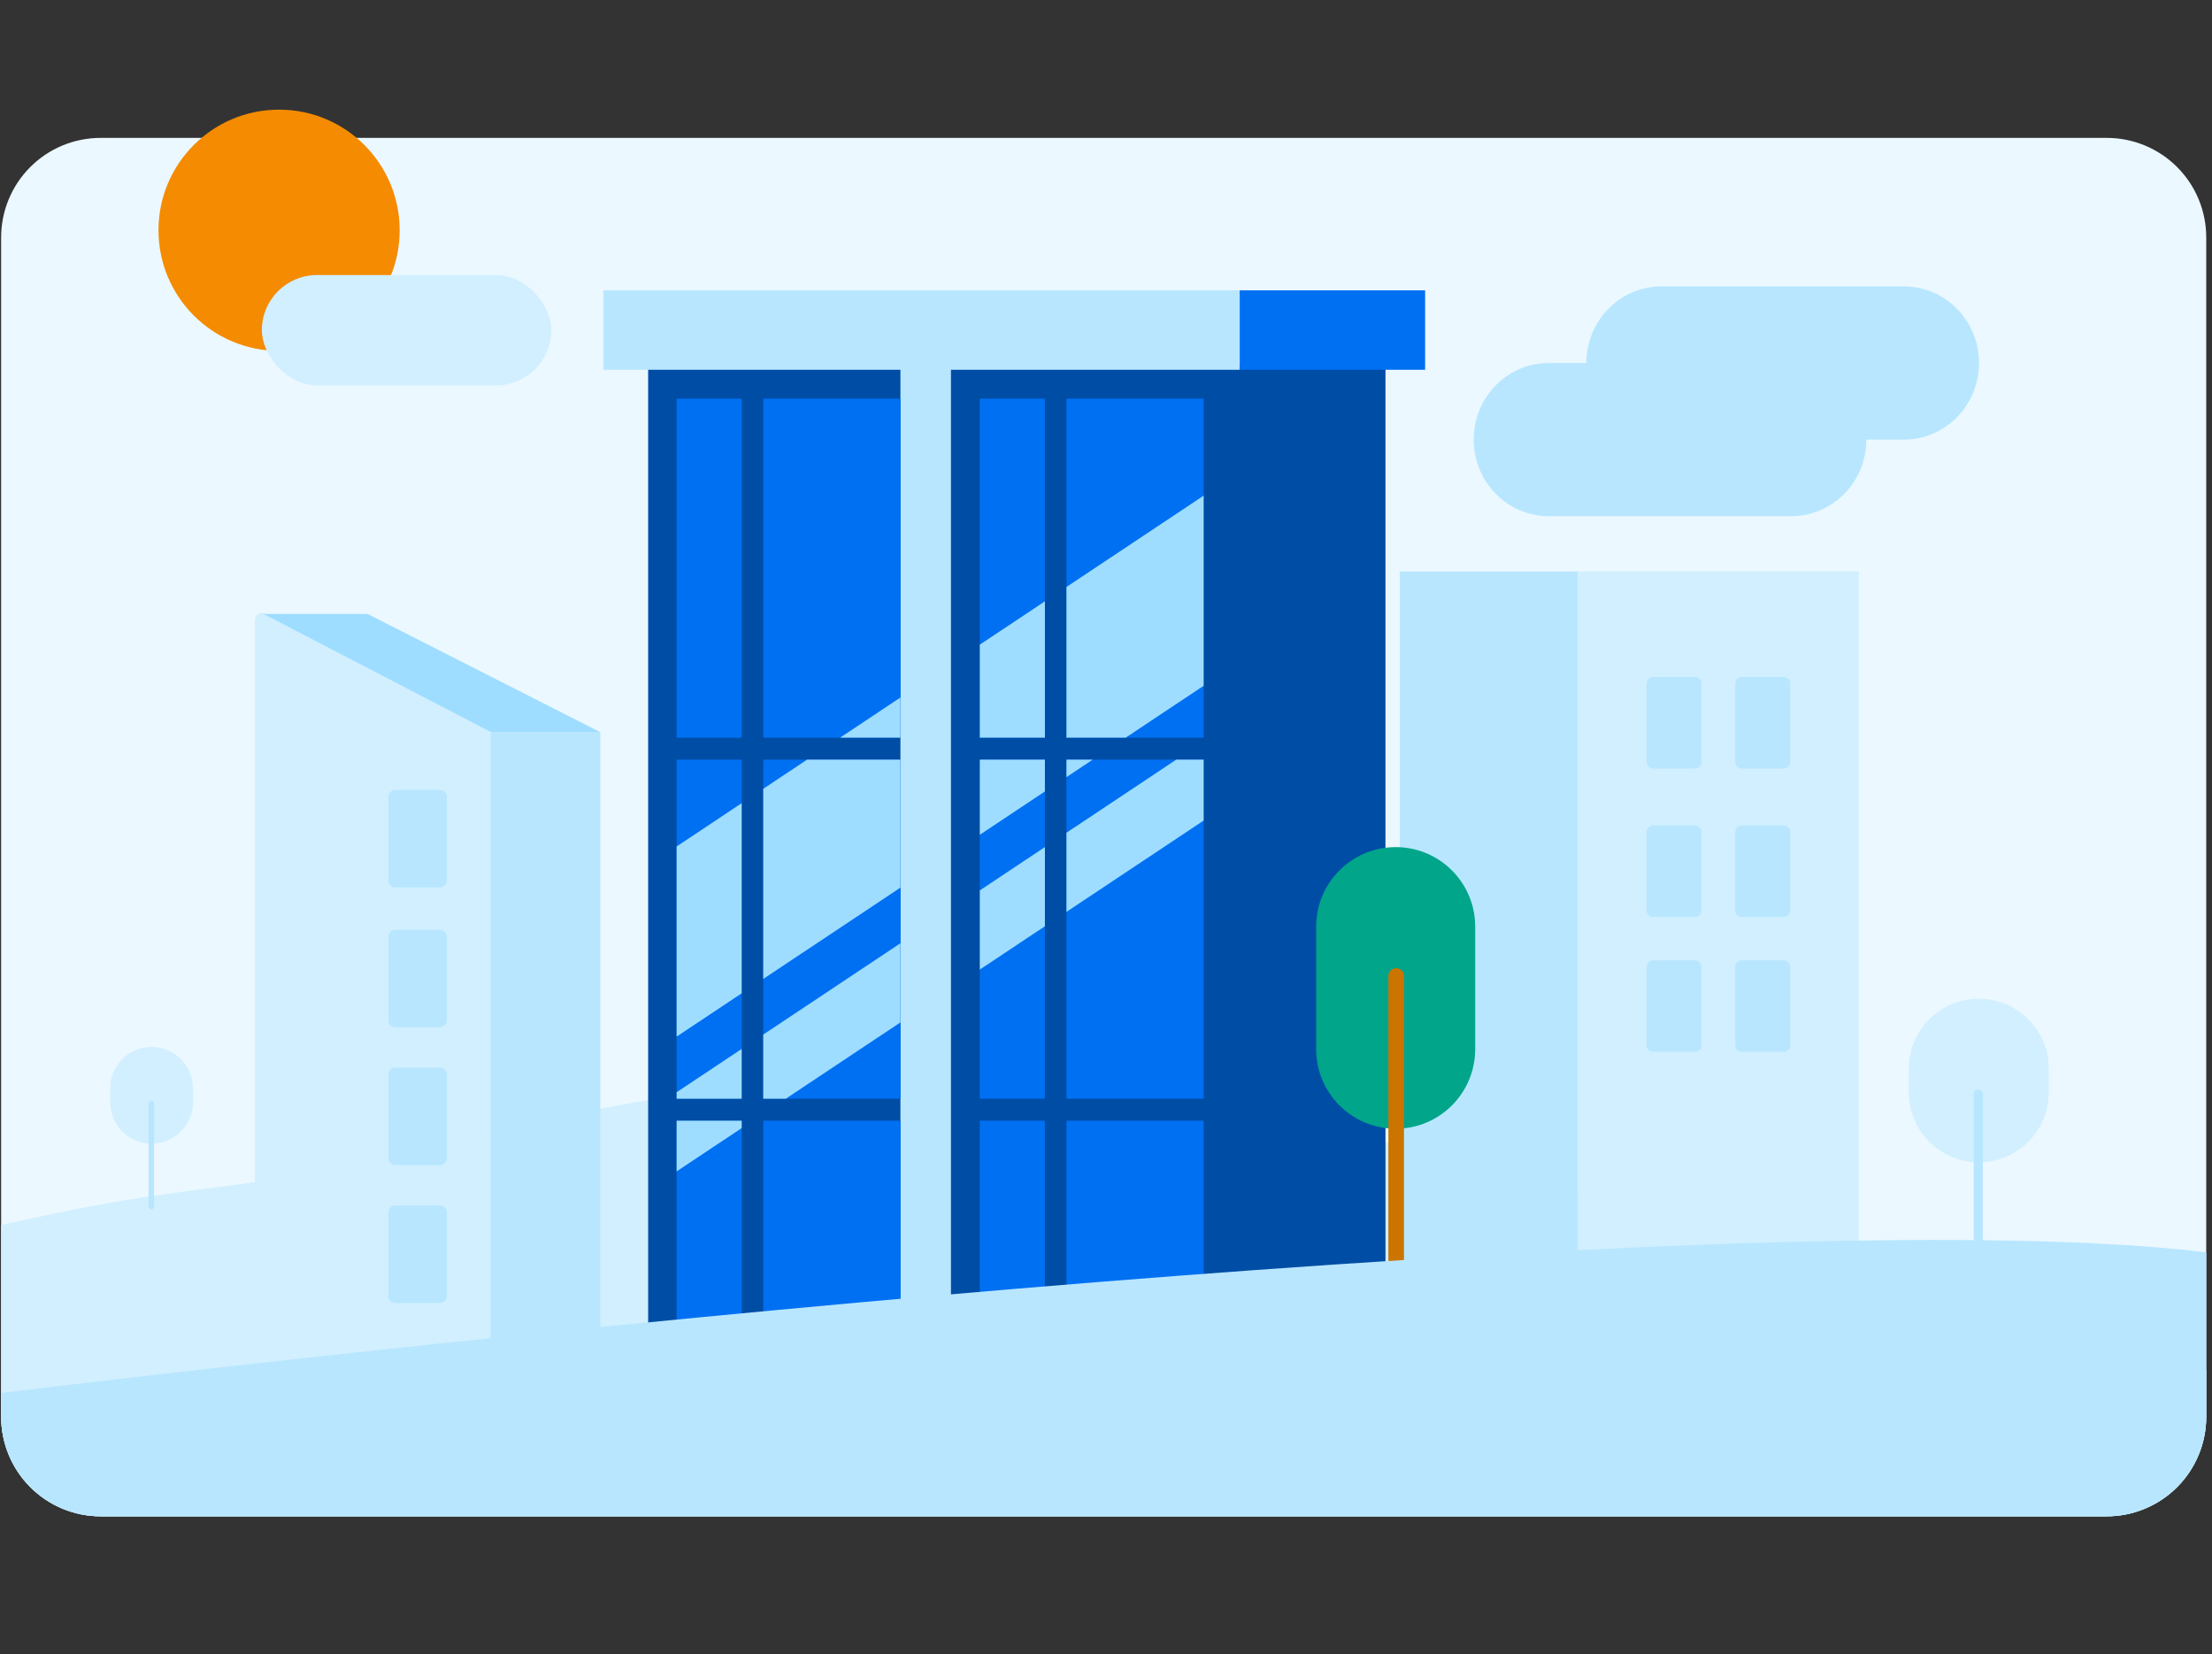 <svg width="321" height="240" viewBox="0 0 321 240" fill="none" xmlns="http://www.w3.org/2000/svg">
<rect x="0" y="0" width="321" height="240" fill="#333333" stroke="none"/>
<path d="M305.711 20.006H14.617C12.72 20.004 10.841 20.376 9.087 21.101C7.334 21.826 5.74 22.89 4.398 24.23C3.056 25.572 1.991 27.164 1.265 28.917C0.538 30.67 0.164 32.548 0.164 34.446V205.553C0.164 209.386 1.687 213.062 4.397 215.773C7.108 218.483 10.784 220.006 14.617 220.006H305.711C309.544 220.006 313.22 218.483 315.931 215.773C318.641 213.062 320.164 209.386 320.164 205.553V34.446C320.164 32.548 319.79 30.67 319.064 28.917C318.337 27.164 317.272 25.572 315.93 24.23C314.588 22.89 312.994 21.826 311.241 21.101C309.487 20.376 307.608 20.004 305.711 20.006Z" fill="#EBF8FF"/>
<path fill-rule="evenodd" clip-rule="evenodd" d="M320.164 198.727C313.114 195.68 297.123 191.38 262.972 182.197L261.244 181.733C258.721 181.054 256.293 180.402 253.957 179.773C198.073 164.748 194.475 163.78 184.347 162.224C160.814 158.602 134.933 154.624 102.233 158.497C89.236 160.045 81.191 162.111 72.43 164.361C62.413 166.934 51.461 169.747 31.1 172.301C17.737 173.983 10.796 175.374 0.164 177.749V205.552C0.164 209.385 1.687 213.062 4.397 215.772C7.108 218.483 10.784 220.005 14.617 220.005H305.711C309.544 220.005 313.22 218.483 315.931 215.772C318.641 213.062 320.164 209.385 320.164 205.552V198.727Z" fill="#D1EFFF"/>
<rect x="203.138" y="82.908" width="25.863" height="108.239" fill="#B8E6FF"/>
<rect x="228.999" y="82.908" width="40.743" height="108.239" fill="#D1EFFF"/>
<path fill-rule="evenodd" clip-rule="evenodd" d="M245.967 111.502H239.903C239.377 111.502 238.952 111.077 238.952 110.551V99.176C238.952 98.651 239.377 98.225 239.903 98.225H245.967C246.492 98.225 246.918 98.651 246.918 99.176V110.551C246.918 111.077 246.492 111.502 245.967 111.502Z" fill="#B8E6FF"/>
<path fill-rule="evenodd" clip-rule="evenodd" d="M258.84 111.5H252.776C252.25 111.5 251.825 111.075 251.825 110.549V99.174C251.825 98.649 252.25 98.223 252.776 98.223H258.84C259.365 98.223 259.791 98.649 259.791 99.174V110.549C259.791 111.075 259.365 111.5 258.84 111.5Z" fill="#B8E6FF"/>
<path fill-rule="evenodd" clip-rule="evenodd" d="M245.967 133.039H239.903C239.377 133.039 238.952 132.614 238.952 132.088V120.713C238.952 120.188 239.377 119.762 239.903 119.762H245.967C246.492 119.762 246.918 120.188 246.918 120.713V132.088C246.918 132.614 246.492 133.039 245.967 133.039Z" fill="#B8E6FF"/>
<path fill-rule="evenodd" clip-rule="evenodd" d="M245.967 152.611H239.903C239.377 152.611 238.952 152.186 238.952 151.66V140.285C238.952 139.76 239.377 139.334 239.903 139.334H245.967C246.492 139.334 246.918 139.76 246.918 140.285V151.66C246.918 152.186 246.492 152.611 245.967 152.611Z" fill="#B8E6FF"/>
<path fill-rule="evenodd" clip-rule="evenodd" d="M258.84 133.039H252.776C252.25 133.039 251.825 132.614 251.825 132.088V120.713C251.825 120.188 252.25 119.762 252.776 119.762H258.84C259.365 119.762 259.791 120.188 259.791 120.713V132.088C259.791 132.614 259.365 133.039 258.84 133.039Z" fill="#B8E6FF"/>
<path fill-rule="evenodd" clip-rule="evenodd" d="M258.84 152.611H252.776C252.25 152.611 251.825 152.186 251.825 151.66V140.285C251.825 139.76 252.25 139.334 252.776 139.334H258.84C259.365 139.334 259.791 139.76 259.791 140.285V151.66C259.791 152.186 259.365 152.611 258.84 152.611Z" fill="#B8E6FF"/>
<path d="M71.171 106.246H87.112L87.112 197.908H71.171L71.171 106.246Z" fill="#B8E6FF"/>
<path fill-rule="evenodd" clip-rule="evenodd" d="M37 199.908H71.171V106.615C71.171 106.242 70.963 105.9 70.632 105.728L38.471 89.023C37.801 88.674 37 89.162 37 89.917V199.908Z" fill="#D1EFFF"/>
<path fill-rule="evenodd" clip-rule="evenodd" d="M63.829 128.757H57.373C56.813 128.757 56.36 128.304 56.36 127.745V115.634C56.36 115.075 56.813 114.621 57.373 114.621H63.829C64.388 114.621 64.842 115.075 64.842 115.634V127.745C64.842 128.304 64.388 128.757 63.829 128.757Z" fill="#B8E6FF"/>
<path fill-rule="evenodd" clip-rule="evenodd" d="M63.829 149.044H57.373C56.813 149.044 56.36 148.592 56.36 148.032V135.921C56.36 135.362 56.813 134.908 57.373 134.908H63.829C64.388 134.908 64.842 135.362 64.842 135.921V148.032C64.842 148.592 64.388 149.044 63.829 149.044Z" fill="#B8E6FF"/>
<path fill-rule="evenodd" clip-rule="evenodd" d="M63.829 169.044H57.373C56.813 169.044 56.36 168.592 56.36 168.032V155.921C56.36 155.362 56.813 154.908 57.373 154.908H63.829C64.388 154.908 64.842 155.362 64.842 155.921V168.032C64.842 168.592 64.388 169.044 63.829 169.044Z" fill="#B8E6FF"/>
<path fill-rule="evenodd" clip-rule="evenodd" d="M63.829 189.044H57.373C56.813 189.044 56.36 188.592 56.36 188.032V175.921C56.36 175.362 56.813 174.908 57.373 174.908H63.829C64.388 174.908 64.842 175.362 64.842 175.921V188.032C64.842 188.592 64.388 189.044 63.829 189.044Z" fill="#B8E6FF"/>
<path d="M71.307 106.245L38.237 89.072H53.33L87.138 106.245H71.307Z" fill="#9EDDFF"/>
<rect x="94.057" y="53.086" width="107" height="143" fill="#004DA5"/>
<rect x="87.574" y="42.125" width="92.33" height="11.524" fill="#B8E6FF"/>
<rect x="179.904" y="42.125" width="26.905" height="11.524" fill="#0070F2"/>
<rect x="130.667" y="50.506" width="7.333" height="145.619" fill="#B8E6FF"/>
<path fill-rule="evenodd" clip-rule="evenodd" d="M174.666 57.84H154.761V107.03H174.666V57.84ZM151.632 57.84H142.19V107.03H151.632V57.84ZM142.19 110.221H151.632V159.411H142.19V110.221ZM174.666 110.221H154.761V159.411H174.666V110.221ZM142.19 162.602H151.632V196.126H142.19V162.602ZM174.666 162.602H154.761V196.126H174.666V162.602ZM98.19 57.84H107.63V107.03H98.19V57.84ZM130.666 57.84H110.761V107.03H130.666V57.84ZM98.19 110.221H107.63V159.411H98.19V110.221ZM130.666 110.221H110.761V159.411H130.666V110.221ZM98.19 162.602H107.63V196.126H98.19V162.602ZM130.666 162.602H110.761V196.126H130.666V162.602Z" fill="#0070F2"/>
<path fill-rule="evenodd" clip-rule="evenodd" d="M174.667 71.916L154.762 85.164V107.03H163.356L174.667 99.503V71.916ZM158.563 110.221H154.762V112.751L158.563 110.221ZM151.632 114.833V110.221H142.19V121.118L151.632 114.833ZM130.666 128.788V110.221H117.114L110.762 114.449V142.035L130.666 128.788ZM107.63 144.12V116.533L98.19 122.816V150.403L107.63 144.12ZM121.909 107.03H130.667V101.201L121.909 107.03ZM142.191 93.531V107.03H151.633V87.247L142.191 93.531Z" fill="#9EDDFF"/>
<path fill-rule="evenodd" clip-rule="evenodd" d="M110.762 150.107L130.666 136.859V148.344L114.039 159.411H110.762V150.107ZM98.19 158.474L107.63 152.191V159.411H98.19V158.474ZM107.63 163.676L98.19 169.959V162.602H107.63V163.676ZM142.19 140.674V129.189L151.632 122.905V134.39L142.19 140.674ZM174.666 119.059L154.762 132.307V120.822L170.69 110.221H174.666V119.059Z" fill="#9EDDFF"/>
<path d="M202.537 122.908H202.54C208.912 122.908 214.077 128.074 214.077 134.446V152.229C214.077 158.601 208.912 163.767 202.54 163.767H202.537C196.165 163.767 191 158.601 191 152.229V134.446C191 128.074 196.165 122.908 202.537 122.908Z" fill="#00A58A"/>
<path d="M201.482 141.604C201.482 140.98 201.988 140.475 202.612 140.475C203.236 140.475 203.741 140.98 203.741 141.604V184.95C203.741 185.574 203.236 186.08 202.612 186.08C201.988 186.08 201.482 185.574 201.482 184.95V141.604Z" fill="#CC7400"/>
<path d="M287.152 144.908H287.154C292.76 144.908 297.306 149.453 297.306 155.06V158.483C297.306 164.09 292.76 168.635 287.154 168.635H287.152C281.545 168.635 277 164.09 277 158.483V155.06C277 149.453 281.545 144.908 287.152 144.908Z" fill="#D1EFFF"/>
<path d="M286.423 158.753C286.423 158.388 286.719 158.092 287.084 158.092C287.449 158.092 287.745 158.388 287.745 158.753V184.124C287.745 184.489 287.449 184.785 287.084 184.785C286.719 184.785 286.423 184.489 286.423 184.124V158.753Z" fill="#B8E6FF"/>
<path d="M22 151.908H22C25.314 151.908 28 154.594 28 157.908V159.931C28 163.244 25.314 165.93 22 165.93H22C18.686 165.93 16 163.244 16 159.931V157.908C16 154.594 18.686 151.908 22 151.908Z" fill="#D1EFFF"/>
<path d="M21.568 160.09C21.568 159.874 21.743 159.699 21.959 159.699C22.175 159.699 22.35 159.874 22.35 160.09V175.083C22.35 175.299 22.175 175.474 21.959 175.474C21.743 175.474 21.568 175.299 21.568 175.083V160.09Z" fill="#B8E6FF"/>
<path fill-rule="evenodd" clip-rule="evenodd" d="M320.164 181.702C259.786 174.327 88.757 191.387 0.164 202.11V205.552C0.164 209.385 1.687 213.062 4.397 215.772C7.108 218.483 10.784 220.005 14.617 220.005H305.711C309.544 220.005 313.22 218.483 315.931 215.772C318.641 213.062 320.164 209.385 320.164 205.552V181.702Z" fill="#B8E6FF"/>
<path d="M307.04 97.659C307.942 96.757 307.942 95.294 307.04 94.392C306.137 93.49 304.675 93.49 303.773 94.392C302.87 95.294 302.87 96.757 303.773 97.659C304.675 98.561 306.137 98.561 307.04 97.659Z" fill="#EBF8FF"/>
<path d="M84.9 35.042C85.803 34.139 85.803 32.677 84.9 31.775C83.998 30.873 82.536 30.873 81.633 31.775C80.731 32.677 80.731 34.139 81.633 35.042C82.536 35.944 83.998 35.944 84.9 35.042Z" fill="#EBF8FF"/>
<path d="M218.758 41.542C219.66 40.639 219.66 39.177 218.758 38.275C217.856 37.373 216.393 37.373 215.491 38.275C214.589 39.177 214.589 40.639 215.491 41.542C216.393 42.444 217.856 42.444 218.758 41.542Z" fill="#EBF8FF"/>
<path d="M287.94 83.888C289.089 82.738 289.089 80.875 287.94 79.726C286.791 78.577 284.928 78.577 283.779 79.726C282.629 80.875 282.629 82.738 283.779 83.888C284.928 85.037 286.791 85.037 287.94 83.888Z" fill="#EBF8FF"/>
<path d="M23.845 85.22C24.602 84.463 24.602 83.236 23.845 82.479C23.088 81.722 21.861 81.722 21.104 82.479C20.347 83.236 20.347 84.463 21.104 85.22C21.861 85.977 23.088 85.977 23.845 85.22Z" fill="#EBF8FF"/>
<path d="M52.004 72.809C53.153 71.66 53.153 69.797 52.004 68.648C50.855 67.499 48.992 67.499 47.843 68.648C46.693 69.797 46.693 71.66 47.843 72.809C48.992 73.959 50.855 73.959 52.004 72.809Z" fill="#EBF8FF"/>
<path d="M224.742 52.668H230.207C230.207 49.721 231.354 46.895 233.395 44.811C235.436 42.727 238.205 41.557 241.091 41.557H276.306C279.193 41.557 281.961 42.727 284.002 44.811C286.044 46.895 287.19 49.721 287.19 52.668C287.19 55.615 286.044 58.441 284.002 60.525C281.961 62.608 279.193 63.779 276.306 63.779H270.841C270.841 66.726 269.694 69.552 267.653 71.636C265.611 73.719 262.843 74.89 259.956 74.89H224.742C221.855 74.89 219.086 73.719 217.045 71.636C215.004 69.552 213.857 66.726 213.857 63.779C213.857 60.832 215.004 58.006 217.045 55.922C219.086 53.838 221.855 52.668 224.742 52.668Z" fill="#B8E6FF"/>
<circle cx="40.5" cy="33.408" r="17.5" fill="#F58B00"/>
<rect x="38" y="39.908" width="42" height="16" rx="8" fill="#D1EFFF"/>
</svg>
